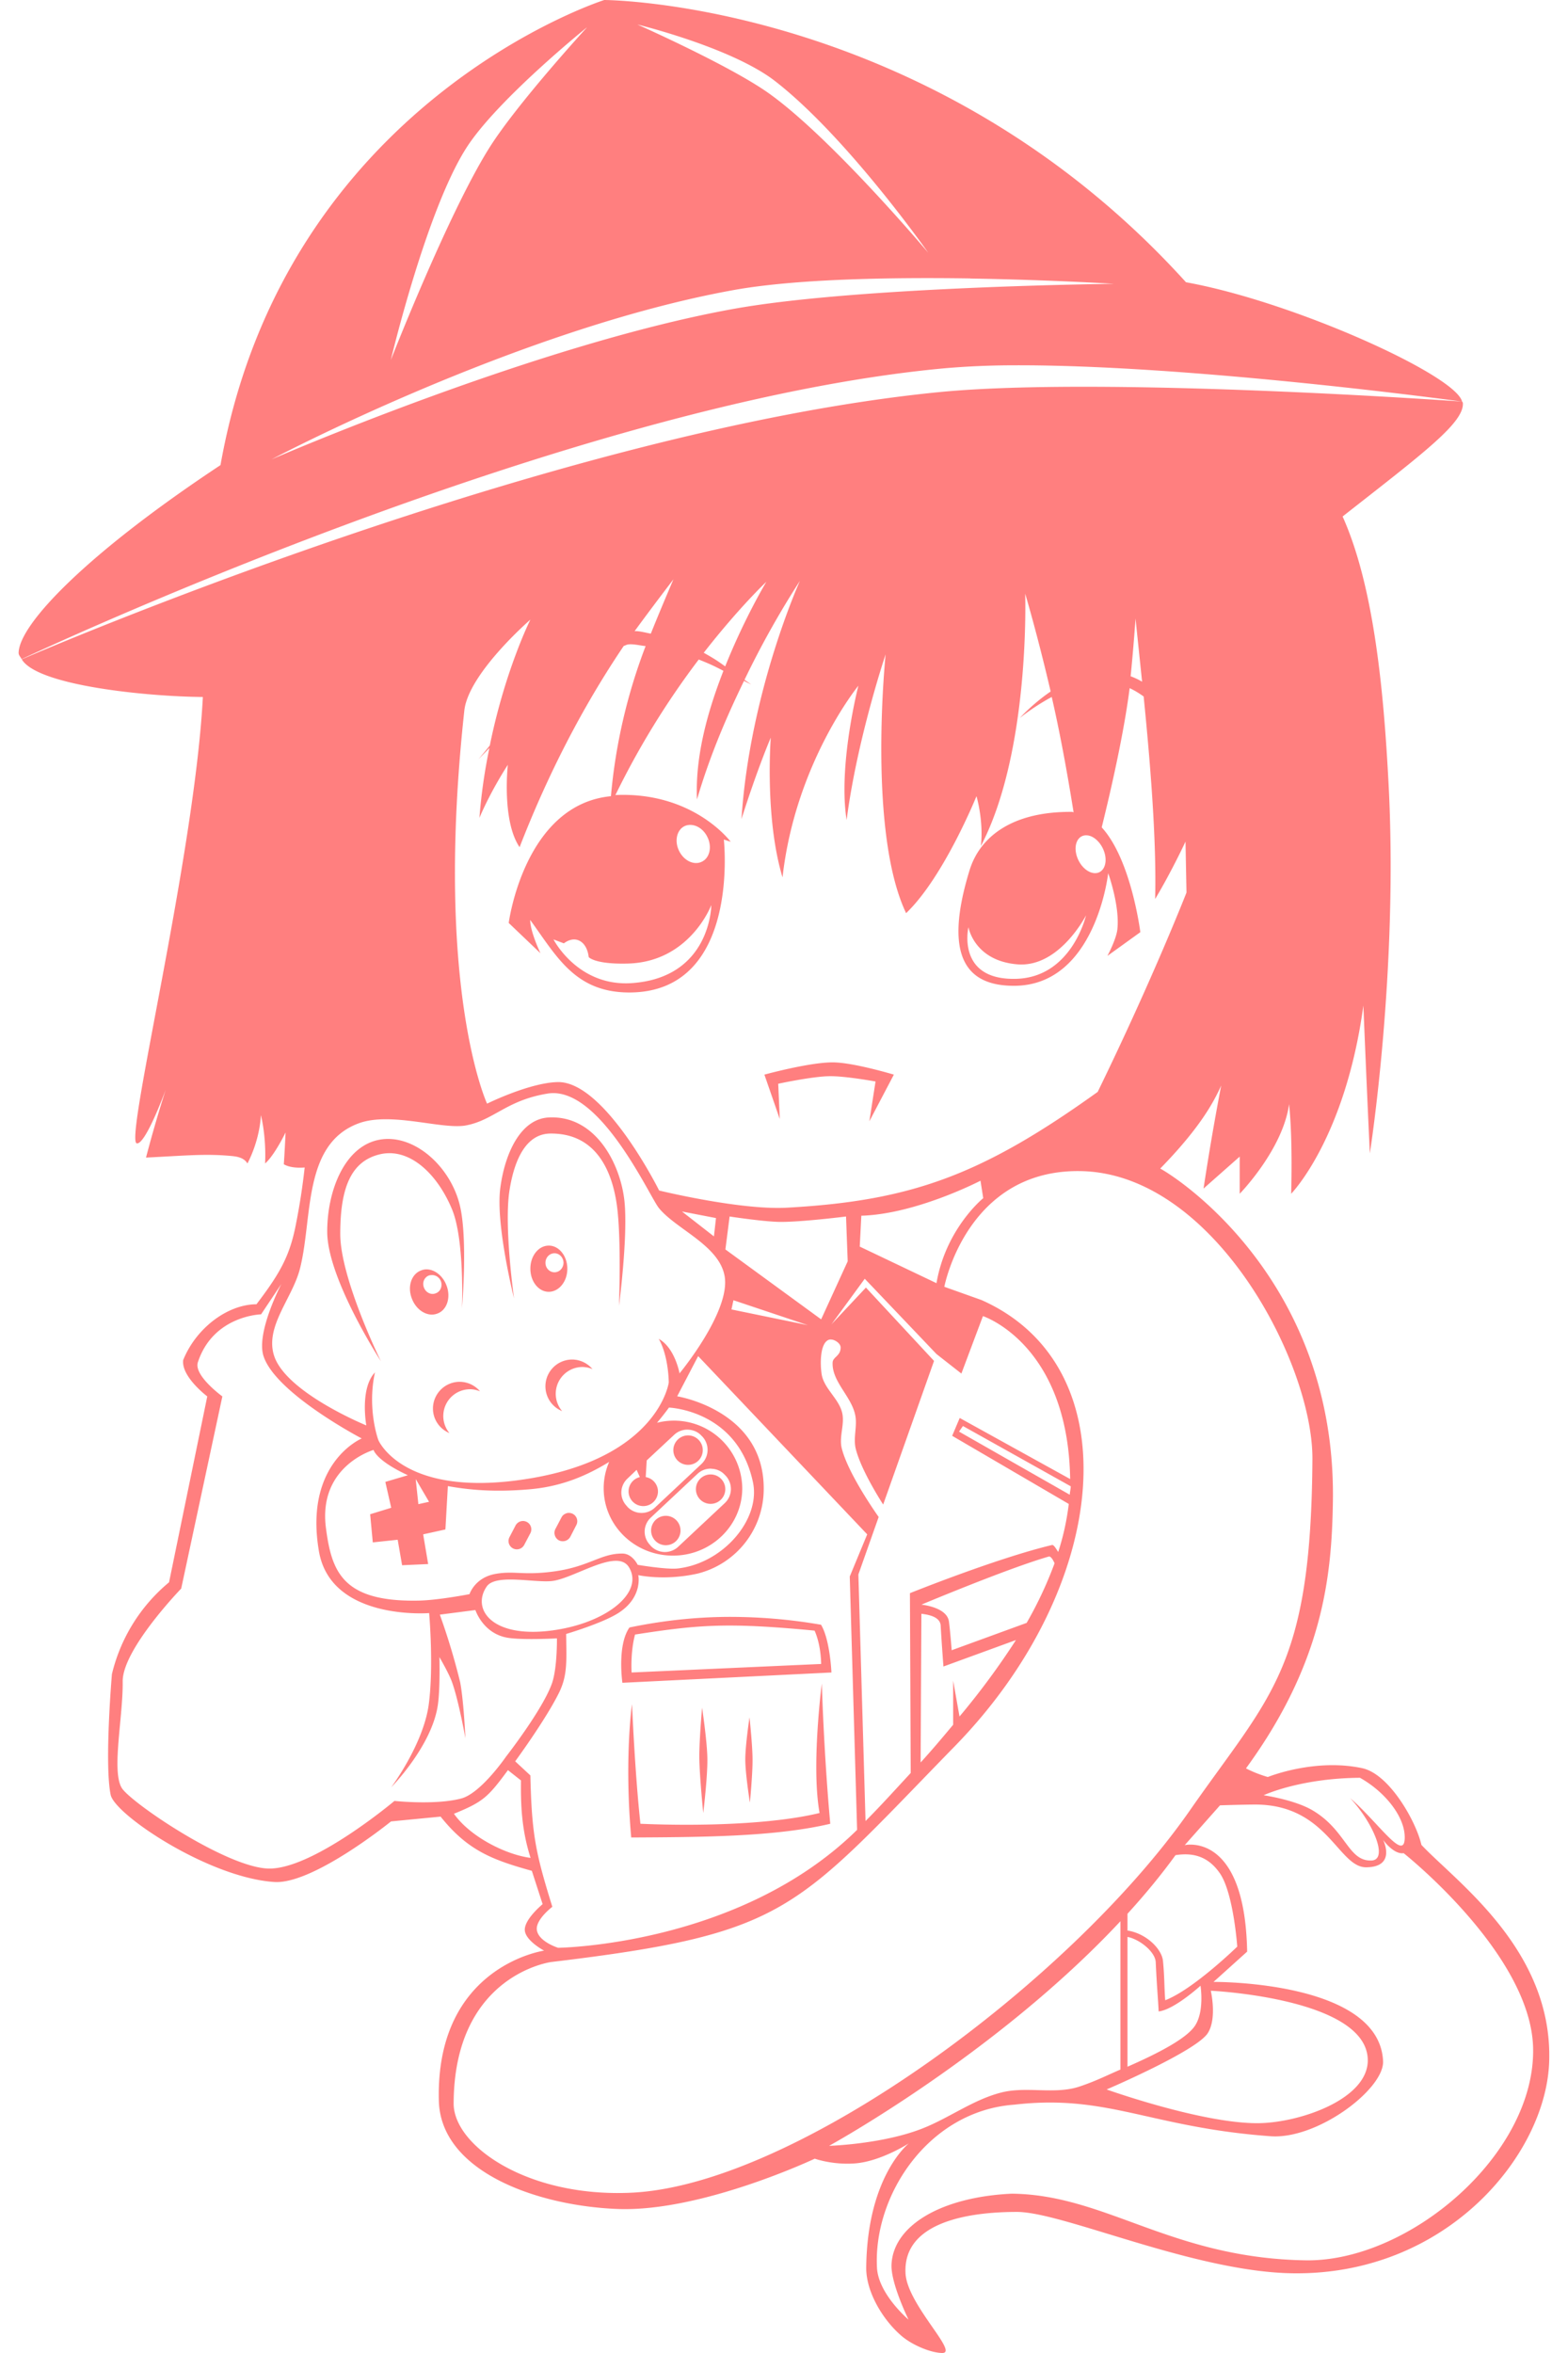 <svg fill="#FF7F7F" role="img" viewBox="0 0 16 24" xmlns="http://www.w3.org/2000/svg"><title>Ren'Py</title><path d="M6.166 0S2.908 1.035 2.25 4.744C0.885 5.647 0.194 6.368 0.19 6.66c0 0.023 0.02 0.042 0.031 0.063 0.115-0.054 5.565-2.614 9.422-2.967a8.31 8.31 0 0 1 0.707-0.03c1.8-0.007 4.532 0.365 4.569 0.37-0.063-0.269-1.722-1.02-2.817-1.217C9.504 0.009 6.166 0 6.166 0z m8.754 4.096c-0.039-0.003-3.665-0.261-5.342-0.096-3.94 0.388-9.242 2.675-9.356 2.725 0.16 0.27 1.288 0.38 1.848 0.384-0.085 1.63-0.804 4.532-0.674 4.553 0.09 0.014 0.295-0.547 0.295-0.547s-0.105 0.322-0.201 0.692c0.404-0.02 0.597-0.04 0.851-0.018 0.057 0.005 0.143 0.01 0.184 0.078 0.134-0.26 0.137-0.494 0.137-0.494s0.056 0.211 0.043 0.494c0.096-0.082 0.209-0.316 0.209-0.316s-0.009 0.201-0.018 0.324c0.08 0.048 0.213 0.033 0.213 0.033a6.8 6.8 0 0 1-0.092 0.592c-0.062 0.312-0.16 0.488-0.4 0.803-0.297 0.002-0.617 0.244-0.748 0.57-0.02 0.17 0.246 0.37 0.246 0.37l-0.39 1.896a1.743 1.743 0 0 0-0.583 0.937s-0.078 0.912-0.013 1.23c0.04 0.202 1 0.846 1.671 0.89 0.397 0.025 1.19-0.618 1.19-0.618l0.506-0.049c0.276 0.346 0.528 0.441 0.931 0.553l0.11 0.34s-0.182 0.149-0.182 0.26c0 0.11 0.197 0.214 0.197 0.214s-1.108 0.156-1.074 1.53c0.018 0.728 1.01 1.074 1.824 1.105 0.855 0.033 2.012-0.513 2.012-0.513s0.184 0.066 0.412 0.048c0.262-0.02 0.549-0.205 0.549-0.205s-0.426 0.331-0.436 1.268c-0.002 0.25 0.172 0.537 0.364 0.7 0.114 0.095 0.3 0.17 0.412 0.171 0.173 0.001-0.359-0.495-0.375-0.813-0.028-0.541 0.69-0.626 1.135-0.626 0.471-0.001 1.812 0.614 2.82 0.626 1.57 0.02 2.583-1.212 2.613-2.16 0.037-1.14-0.951-1.834-1.304-2.21-0.052-0.233-0.324-0.722-0.604-0.782-0.487-0.104-0.963 0.09-0.963 0.09s-0.112-0.03-0.223-0.088c0.794-1.087 0.876-1.977 0.887-2.728 0.032-2.214-1.539-3.268-1.762-3.39 0.371-0.38 0.53-0.64 0.622-0.847a27.5 27.5 0 0 0-0.18 1.051l0.369-0.326v0.379s0.44-0.45 0.504-0.914c0.039 0.377 0.021 0.914 0.021 0.914s0.552-0.561 0.737-1.92c0.035 0.862 0.066 1.508 0.066 1.508s0.29-1.837 0.192-3.75c-0.048-0.928-0.144-2.02-0.47-2.746 0.825-0.647 1.245-0.959 1.227-1.16 0-0.004-0.007-0.009-0.007-0.012zM6.504 0.25s0.961 0.233 1.406 0.578c0.737 0.573 1.562 1.75 1.562 1.75s-0.98-1.165-1.625-1.625C7.451 0.67 6.504 0.25 6.504 0.25z m-0.516 0.031s-0.72 0.785-1 1.235c-0.42 0.672-1 2.156-1 2.156s0.358-1.511 0.766-2.156C5.064 1.024 5.988 0.28 5.988 0.28z m3.914 2.56c0.813 0.013 1.465 0.054 1.465 0.054s-2.596 0.027-3.867 0.253C5.48 3.508 2.77 4.686 2.77 4.686S5.273 3.36 7.478 2.96c0.638-0.116 1.611-0.132 2.424-0.12z m-3.031 3.07s-0.122 0.283-0.23 0.552c-0.056-0.01-0.112-0.027-0.165-0.026 0.19-0.26 0.395-0.527 0.395-0.527z m1.293 0.01s-0.513 1.13-0.598 2.433c0.17-0.534 0.299-0.83 0.299-0.83s-0.064 0.815 0.12 1.425c0.131-1.169 0.774-1.955 0.774-1.955s-0.209 0.81-0.12 1.37c0.107-0.826 0.398-1.69 0.398-1.69s-0.187 1.808 0.209 2.64c0.385-0.368 0.718-1.193 0.718-1.193s0.074 0.246 0.045 0.508c0.506-0.967 0.452-2.574 0.452-2.574s0.122 0.406 0.26 0.998c-0.19 0.13-0.315 0.271-0.315 0.271s0.136-0.113 0.326-0.215c0.08 0.347 0.155 0.75 0.223 1.176-0.005 0-0.009-0.004-0.014-0.004-0.62-0.006-0.944 0.26-1.047 0.594-0.288 0.935 0.01 1.18 0.453 1.18 0.836-0.001 0.961-1.149 0.961-1.149s0.119 0.33 0.094 0.57c-0.01 0.104-0.102 0.274-0.102 0.274l0.336-0.242s-0.092-0.74-0.394-1.069c0.145-0.587 0.24-1.068 0.285-1.42 0.05 0.023 0.097 0.052 0.143 0.085 0.063 0.634 0.133 1.446 0.117 2.066 0.171-0.286 0.31-0.586 0.31-0.586l0.01 0.52s-0.344 0.88-0.906 2.033c-1.185 0.85-1.903 1.111-3.17 1.181-0.478 0.027-1.305-0.175-1.305-0.175s-0.556-1.118-1.037-1.106c-0.288 0.007-0.719 0.22-0.719 0.22s-0.542-1.166-0.232-4.009c0.041-0.38 0.674-0.928 0.674-0.928s-0.258 0.515-0.414 1.284a5.42 5.42 0 0 1-0.116 0.14s0.093-0.094 0.112-0.115a5.608 5.608 0 0 0-0.102 0.713c0.123-0.289 0.29-0.541 0.29-0.541s-0.064 0.57 0.12 0.84c0.355-0.915 0.75-1.59 1.063-2.053 0.013-0.003 0.028-0.012 0.04-0.014 0.053-0.009 0.122 0.01 0.183 0.016a5.67 5.67 0 0 0-0.354 1.531c-0.886 0.086-1.043 1.293-1.043 1.293l0.324 0.309s-0.104-0.216-0.105-0.34c0.273 0.375 0.461 0.746 1.025 0.74 1.124-0.013 0.951-1.56 0.951-1.56l0.07 0.023s-0.376-0.51-1.171-0.477l-0.006 0.002a8.303 8.303 0 0 1 0.851-1.384c0.128 0.051 0.16 0.068 0.252 0.115-0.154 0.395-0.29 0.859-0.27 1.312 0.138-0.467 0.311-0.861 0.48-1.209l0.074 0.037-0.069-0.048a9.273 9.273 0 0 1 0.567-1.012z m-0.344 0.013s-0.222 0.368-0.42 0.863c-0.08-0.057-0.105-0.075-0.219-0.139 0.362-0.464 0.639-0.724 0.639-0.724z m3.767 0.375l0.067 0.644a0.698 0.698 0 0 0-0.117-0.055c0.031-0.307 0.05-0.59 0.05-0.59z m-4.539 2.105c0.068 0.002 0.135 0.05 0.17 0.123 0.05 0.1 0.024 0.214-0.056 0.252-0.08 0.04-0.184-0.01-0.233-0.111-0.049-0.1-0.023-0.214 0.057-0.252a0.133 0.133 0 0 1 0.062-0.012z m4.04 0.106c0.058 0.002 0.121 0.05 0.16 0.123 0.053 0.1 0.042 0.211-0.024 0.25-0.065 0.038-0.162-0.01-0.215-0.11-0.053-0.1-0.042-0.211 0.024-0.25a0.098 0.098 0 0 1 0.054-0.013z m-3.83 0.714s-0.004 0.734-0.805 0.793c-0.556 0.042-0.805-0.445-0.805-0.445l0.106 0.04s0.077-0.066 0.156-0.028c0.089 0.043 0.097 0.168 0.097 0.168s0.06 0.075 0.399 0.066c0.633-0.016 0.851-0.594 0.851-0.594z m3.824 0.102s-0.145 0.637-0.72 0.648c-0.606 0.012-0.48-0.527-0.48-0.527s0.058 0.343 0.5 0.379c0.428 0.035 0.7-0.5 0.7-0.5z m-2.578 1.5c-0.239-0.003-0.704 0.125-0.704 0.125l0.157 0.453-0.016-0.36s0.347-0.075 0.523-0.077c0.158-0.003 0.47 0.054 0.47 0.054l-0.063 0.406 0.25-0.476s-0.408-0.123-0.618-0.125z m-2.915 0.318c0.529-0.084 1.037 1.046 1.133 1.166 0.174 0.217 0.616 0.38 0.672 0.696 0.064 0.359-0.46 0.992-0.46 0.992s-0.046-0.26-0.212-0.352c0.102 0.179 0.102 0.446 0.102 0.446s-0.103 0.755-1.406 0.976c-1.3 0.22-1.557-0.389-1.557-0.389s-0.117-0.312-0.035-0.691c-0.157 0.168-0.088 0.541-0.088 0.541s-0.828-0.338-0.943-0.717c-0.09-0.295 0.188-0.58 0.265-0.879 0.133-0.514 0.024-1.275 0.602-1.486 0.329-0.12 0.848 0.067 1.093 0.022 0.285-0.054 0.413-0.257 0.834-0.325z m0.008 0.244c-0.29 0.017-0.447 0.375-0.492 0.72-0.049 0.374 0.14 1.124 0.14 1.124s-0.104-0.738-0.046-1.101c0.052-0.33 0.177-0.575 0.414-0.579 0.446-0.006 0.625 0.344 0.68 0.72 0.05 0.342 0.023 1.038 0.023 1.038s0.095-0.72 0.055-1.078c-0.044-0.382-0.3-0.87-0.774-0.844z m-1.726 0.227c-0.355 0.066-0.533 0.52-0.532 0.941 0.002 0.478 0.547 1.317 0.547 1.317s-0.414-0.843-0.414-1.297c0-0.474 0.111-0.744 0.407-0.813 0.3-0.069 0.584 0.2 0.734 0.563 0.129 0.312 0.101 1.008 0.101 1.008s0.062-0.714-0.023-1.055c-0.1-0.402-0.474-0.728-0.82-0.664z m7.156 0.32c1.36 0.023 2.372 1.958 2.365 2.94-0.014 2.137-0.426 2.398-1.25 3.58-1.214 1.742-4.018 3.821-5.699 3.9-1.064 0.05-1.817-0.482-1.814-0.912 0.006-1.313 0.996-1.441 0.996-1.441 2.425-0.29 2.477-0.52 4.117-2.2 1.587-1.625 1.808-3.87 0.273-4.552l-0.379-0.135s0.227-1.2 1.39-1.18z m-1.022 0.098l0.028 0.178s-0.382 0.309-0.477 0.867l-0.783-0.373 0.016-0.315c0.56-0.016 1.216-0.357 1.216-0.357z m-3.046 0.314l0.347 0.067-0.021 0.187z m0.486 0.051s0.339 0.052 0.508 0.055c0.22 0.003 0.68-0.055 0.68-0.055l0.017 0.457-0.271 0.592-0.977-0.713z m-1.846 0.297c-0.104 0-0.188 0.106-0.187 0.236 0 0.13 0.084 0.235 0.187 0.235 0.104 0 0.19-0.104 0.19-0.235 0-0.13-0.085-0.237-0.19-0.236z m0.059 0.078c0.05 0 0.091 0.043 0.092 0.096 0 0.054-0.041 0.098-0.092 0.098s-0.093-0.044-0.092-0.098c0-0.053 0.042-0.096 0.092-0.096z m-1.307 0.164a0.153 0.153 0 0 0-0.056 0.012c-0.098 0.037-0.14 0.166-0.092 0.287 0.046 0.121 0.162 0.19 0.26 0.152 0.098-0.035 0.14-0.165 0.093-0.287-0.036-0.097-0.12-0.164-0.205-0.164z m0.05 0.059c0.041-0.004 0.08 0.02 0.097 0.06 0.02 0.051-0.003 0.108-0.051 0.125-0.048 0.02-0.102-0.007-0.121-0.058-0.02-0.05 0.003-0.105 0.05-0.123a0.087 0.087 0 0 1 0.026-0.004z m4.423 0.037l0.732 0.768 0.254 0.199 0.22-0.586s0.868 0.283 0.89 1.662l-1.127-0.623-0.077 0.182 1.19 0.695c-0.02 0.162-0.054 0.325-0.108 0.49-0.02-0.03-0.04-0.068-0.06-0.072-0.562 0.133-1.453 0.492-1.453 0.492l0.008 1.834c-0.154 0.166-0.308 0.337-0.461 0.49l-0.073-2.515 0.207-0.586c-0.042-0.06-0.314-0.449-0.377-0.702-0.029-0.118 0.033-0.245 0.004-0.363-0.035-0.144-0.186-0.246-0.209-0.392-0.017-0.117-0.014-0.308 0.067-0.348 0.044-0.022 0.127 0.027 0.127 0.076 0 0.088-0.08 0.096-0.082 0.154-0.008 0.193 0.19 0.343 0.23 0.532 0.025 0.113-0.022 0.235 0.006 0.347 0.049 0.197 0.222 0.479 0.28 0.569l0.519-1.465-0.695-0.748-0.352 0.375z m-5.953 0.053s-0.26 0.496-0.182 0.736c0.124 0.381 1.002 0.84 1.002 0.84s-0.59 0.247-0.437 1.148c0.12 0.714 1.125 0.633 1.125 0.633s0.048 0.538-0.004 0.932c-0.055 0.407-0.383 0.845-0.383 0.845s0.408-0.413 0.474-0.828c0.027-0.166 0.018-0.5 0.018-0.5s0.093 0.16 0.125 0.246c0.07 0.188 0.14 0.582 0.14 0.582s-0.017-0.385-0.054-0.574a6.832 6.832 0 0 0-0.207-0.687l0.363-0.047s0.08 0.25 0.344 0.285c0.161 0.022 0.488 0.004 0.488 0.004s0.004 0.3-0.05 0.457c-0.095 0.27-0.47 0.75-0.47 0.75s-0.255 0.372-0.456 0.426c-0.265 0.07-0.682 0.025-0.682 0.025s-0.82 0.69-1.275 0.69c-0.424 0-1.418-0.674-1.508-0.823-0.105-0.173 0.014-0.723 0.01-1.084-0.005-0.327 0.597-0.949 0.597-0.949l0.42-1.96s-0.294-0.213-0.25-0.348c0.157-0.478 0.645-0.489 0.645-0.489z m4.613 0.166l0.758 0.254-0.778-0.16z m-0.36 0.57l1.725 1.818-0.178 0.43 0.075 2.584c-1.202 1.182-3.051 1.203-3.051 1.203s-0.202-0.063-0.217-0.183c-0.013-0.106 0.158-0.235 0.158-0.235-0.171-0.552-0.21-0.736-0.224-1.34l-0.155-0.144s0.312-0.425 0.448-0.701c0.088-0.18 0.075-0.327 0.072-0.598 0 0 0.373-0.11 0.535-0.215 0.251-0.162 0.201-0.385 0.201-0.385s0.262 0.06 0.602-0.015a0.89 0.89 0 0 0 0.678-0.856c0.01-0.811-0.883-0.953-0.883-0.953z m-1.285 0.035a0.273 0.273 0 0 0-0.103 0.526 0.273 0.273 0 0 1 0.209-0.45c0.035 0.001 0.07 0.008 0.101 0.022a0.273 0.273 0 0 0-0.207-0.098z m-1.148 0.227a0.273 0.273 0 0 0-0.273 0.273c0 0.11 0.067 0.208 0.168 0.25a0.273 0.273 0 0 1 0.21-0.447c0.035 0 0.07 0.008 0.102 0.021a0.273 0.273 0 0 0-0.207-0.097z m2.135 0.263s0.699 0.024 0.857 0.76c0.081 0.377-0.301 0.828-0.767 0.881-0.111 0.013-0.409-0.037-0.409-0.037s-0.054-0.114-0.154-0.115c-0.227-0.003-0.342 0.138-0.72 0.185-0.3 0.038-0.386-0.011-0.575 0.022-0.214 0.037-0.267 0.207-0.267 0.207s-0.325 0.063-0.524 0.066c-0.771 0.014-0.883-0.294-0.941-0.74-0.083-0.634 0.486-0.797 0.486-0.797s0.025 0.108 0.35 0.258l-0.23 0.068 0.06 0.264-0.215 0.066 0.027 0.287 0.254-0.027 0.045 0.26 0.266-0.012-0.051-0.303 0.227-0.05 0.025-0.442c0.218 0.039 0.474 0.063 0.826 0.033 0.345-0.028 0.602-0.147 0.82-0.28a0.671 0.671 0 0 0-0.056 0.269c0 0.38 0.316 0.687 0.707 0.687 0.39 0 0.707-0.308 0.707-0.687a0.697 0.697 0 0 0-0.87-0.668c0.075-0.089 0.122-0.155 0.122-0.155z m3 0.188l1.1 0.615c0 0.028-0.009 0.058-0.01 0.086l-1.13-0.644z m-2.807 0.037c0.05 0.002 0.1 0.02 0.137 0.06l0.01 0.01a0.198 0.198 0 0 1-0.008 0.28l-0.477 0.447a0.198 0.198 0 0 1-0.279-0.01l-0.008-0.01a0.195 0.195 0 0 1 0.008-0.277l0.094-0.09 0.033 0.074a0.15 0.15 0 1 0 0.185 0.147 0.15 0.15 0 0 0-0.125-0.147l0.01-0.17 0.28-0.261a0.195 0.195 0 0 1 0.14-0.053z m-0.006 0.059a0.15 0.15 0 1 0 0.016 0.3 0.15 0.15 0 0 0-0.016-0.3z m0.244 0.34c0.05 0.001 0.1 0.02 0.137 0.06l0.01 0.01a0.198 0.198 0 0 1-0.008 0.28l-0.476 0.446a0.198 0.198 0 0 1-0.28-0.01l-0.008-0.01a0.195 0.195 0 0 1 0.008-0.277l0.477-0.447a0.195 0.195 0 0 1 0.14-0.053z m-0.007 0.058a0.15 0.15 0 1 0 0.002 0z m-3.008 0.047l0.136 0.232-0.109 0.024z m1.537 0.35a0.081 0.081 0 0 0-0.049 0.04l-0.062 0.118a0.087 0.087 0 0 0 0.035 0.117 0.088 0.088 0 0 0 0.117-0.037l0.06-0.117a0.085 0.085 0 0 0-0.035-0.116 0.089 0.089 0 0 0-0.066-0.006z m1.014 0.025a0.15 0.15 0 1 0 0.002 0z m-1.483 0.057a0.088 0.088 0 0 0-0.05 0.043l-0.061 0.117a0.085 0.085 0 0 0 0.035 0.115 0.085 0.085 0 0 0 0.115-0.035l0.063-0.12a0.085 0.085 0 0 0-0.037-0.115 0.084 0.084 0 0 0-0.065-0.005z m5.397 0.357c0.024 0.008 0.04 0.04 0.054 0.07a4.003 4.003 0 0 1-0.285 0.608l-0.765 0.279s-0.015-0.196-0.028-0.293c-0.02-0.148-0.281-0.172-0.281-0.172s0.896-0.376 1.305-0.492z m-4.43 0.045c0.06-0.002 0.11 0.016 0.14 0.064 0.154 0.25-0.203 0.55-0.722 0.637-0.66 0.111-0.89-0.2-0.73-0.437 0.09-0.137 0.498-0.035 0.675-0.059 0.17-0.023 0.455-0.2 0.637-0.205z m3.125 0.54c0.077 0.01 0.193 0.031 0.197 0.124 0.007 0.138 0.028 0.414 0.028 0.414l0.74-0.27a7.746 7.746 0 0 1-0.576 0.78l-0.065-0.365v0.449c-0.11 0.132-0.216 0.258-0.332 0.385z m-2.006 0.032c-0.324 0.004-0.646 0.04-0.973 0.108-0.128 0.183-0.072 0.564-0.072 0.564l2.133-0.105s-0.014-0.334-0.106-0.487a5.44 5.44 0 0 0-0.982-0.08z m-0.076 0.09c0.263-0.007 0.551 0.008 0.992 0.05 0.068 0.152 0.067 0.34 0.067 0.34l-1.934 0.087s-0.014-0.204 0.035-0.387c0.339-0.053 0.577-0.083 0.84-0.09z m1.066 0.59s-0.11 0.838-0.023 1.32c-0.462 0.113-1.205 0.137-1.828 0.11-0.056-0.511-0.086-1.22-0.086-1.22s-0.08 0.55-0.008 1.36c0.714-0.004 1.466-0.006 2.031-0.14-0.067-0.742-0.086-1.43-0.086-1.43z m-1.222 0.246s-0.03 0.34-0.028 0.512c0.002 0.188 0.04 0.562 0.04 0.562s0.045-0.37 0.042-0.555c-0.002-0.174-0.054-0.519-0.054-0.519z m0.484 0.098s-0.043 0.285-0.043 0.43c0 0.147 0.047 0.44 0.047 0.44s0.028-0.29 0.027-0.437c0-0.145-0.031-0.433-0.031-0.433z m-2.465 0.539l0.133 0.105c-0.003 0.25 0.006 0.502 0.098 0.79-0.258-0.034-0.617-0.217-0.782-0.45 0.298-0.122 0.346-0.167 0.551-0.445z m8.694 0.078c0.25 0.139 0.459 0.393 0.457 0.611-0.003 0.254-0.264-0.15-0.557-0.404 0.233 0.249 0.397 0.632 0.215 0.637-0.238 0.006-0.255-0.311-0.602-0.514-0.184-0.107-0.496-0.152-0.496-0.152s0.371-0.174 0.983-0.178z m-1.073 0.273c0.741-0.002 0.851 0.642 1.137 0.64 0.313-0.003 0.172-0.28 0.172-0.28s0.106 0.151 0.21 0.136c0 0 1.301 1.029 1.321 1.989 0.022 1.08-1.257 2.173-2.312 2.164-1.381-0.02-2.043-0.67-3.008-0.68-0.725 0.034-1.213 0.328-1.227 0.727-0.006 0.193 0.174 0.558 0.174 0.558s-0.306-0.258-0.322-0.527c-0.041-0.738 0.523-1.603 1.402-1.666 0.953-0.11 1.383 0.232 2.613 0.322 0.48 0.035 1.162-0.482 1.149-0.766-0.038-0.823-1.73-0.808-1.73-0.808l0.343-0.309c-0.023-1.231-0.637-1.086-0.637-1.086l0.36-0.406s0.21-0.007 0.355-0.008z m-0.808 0.516c0.161-0.025 0.325 0 0.453 0.187 0.138 0.203 0.176 0.746 0.176 0.746s-0.448 0.437-0.735 0.547c-0.01-0.128-0.007-0.244-0.023-0.402-0.013-0.123-0.172-0.28-0.362-0.309v-0.171c0.175-0.192 0.341-0.392 0.49-0.598z m-0.563 0.674v1.513c-0.136 0.058-0.245 0.115-0.414 0.172-0.255 0.087-0.544-0.005-0.805 0.063-0.285 0.073-0.53 0.26-0.804 0.367-0.409 0.16-0.95 0.176-0.95 0.176s1.708-0.936 2.973-2.291z m0.072 0.16c0.127 0.025 0.282 0.153 0.288 0.256 0.012 0.26 0.022 0.344 0.03 0.504 0.158-0.017 0.427-0.262 0.427-0.262s0.042 0.256-0.055 0.406c-0.081 0.125-0.349 0.271-0.69 0.42z m0.85 0.549s1.6 0.075 1.602 0.71c0 0.4-0.705 0.64-1.125 0.641-0.571 0.002-1.54-0.344-1.54-0.344s0.913-0.39 1.032-0.574c0.097-0.151 0.031-0.433 0.031-0.433z"/></svg>